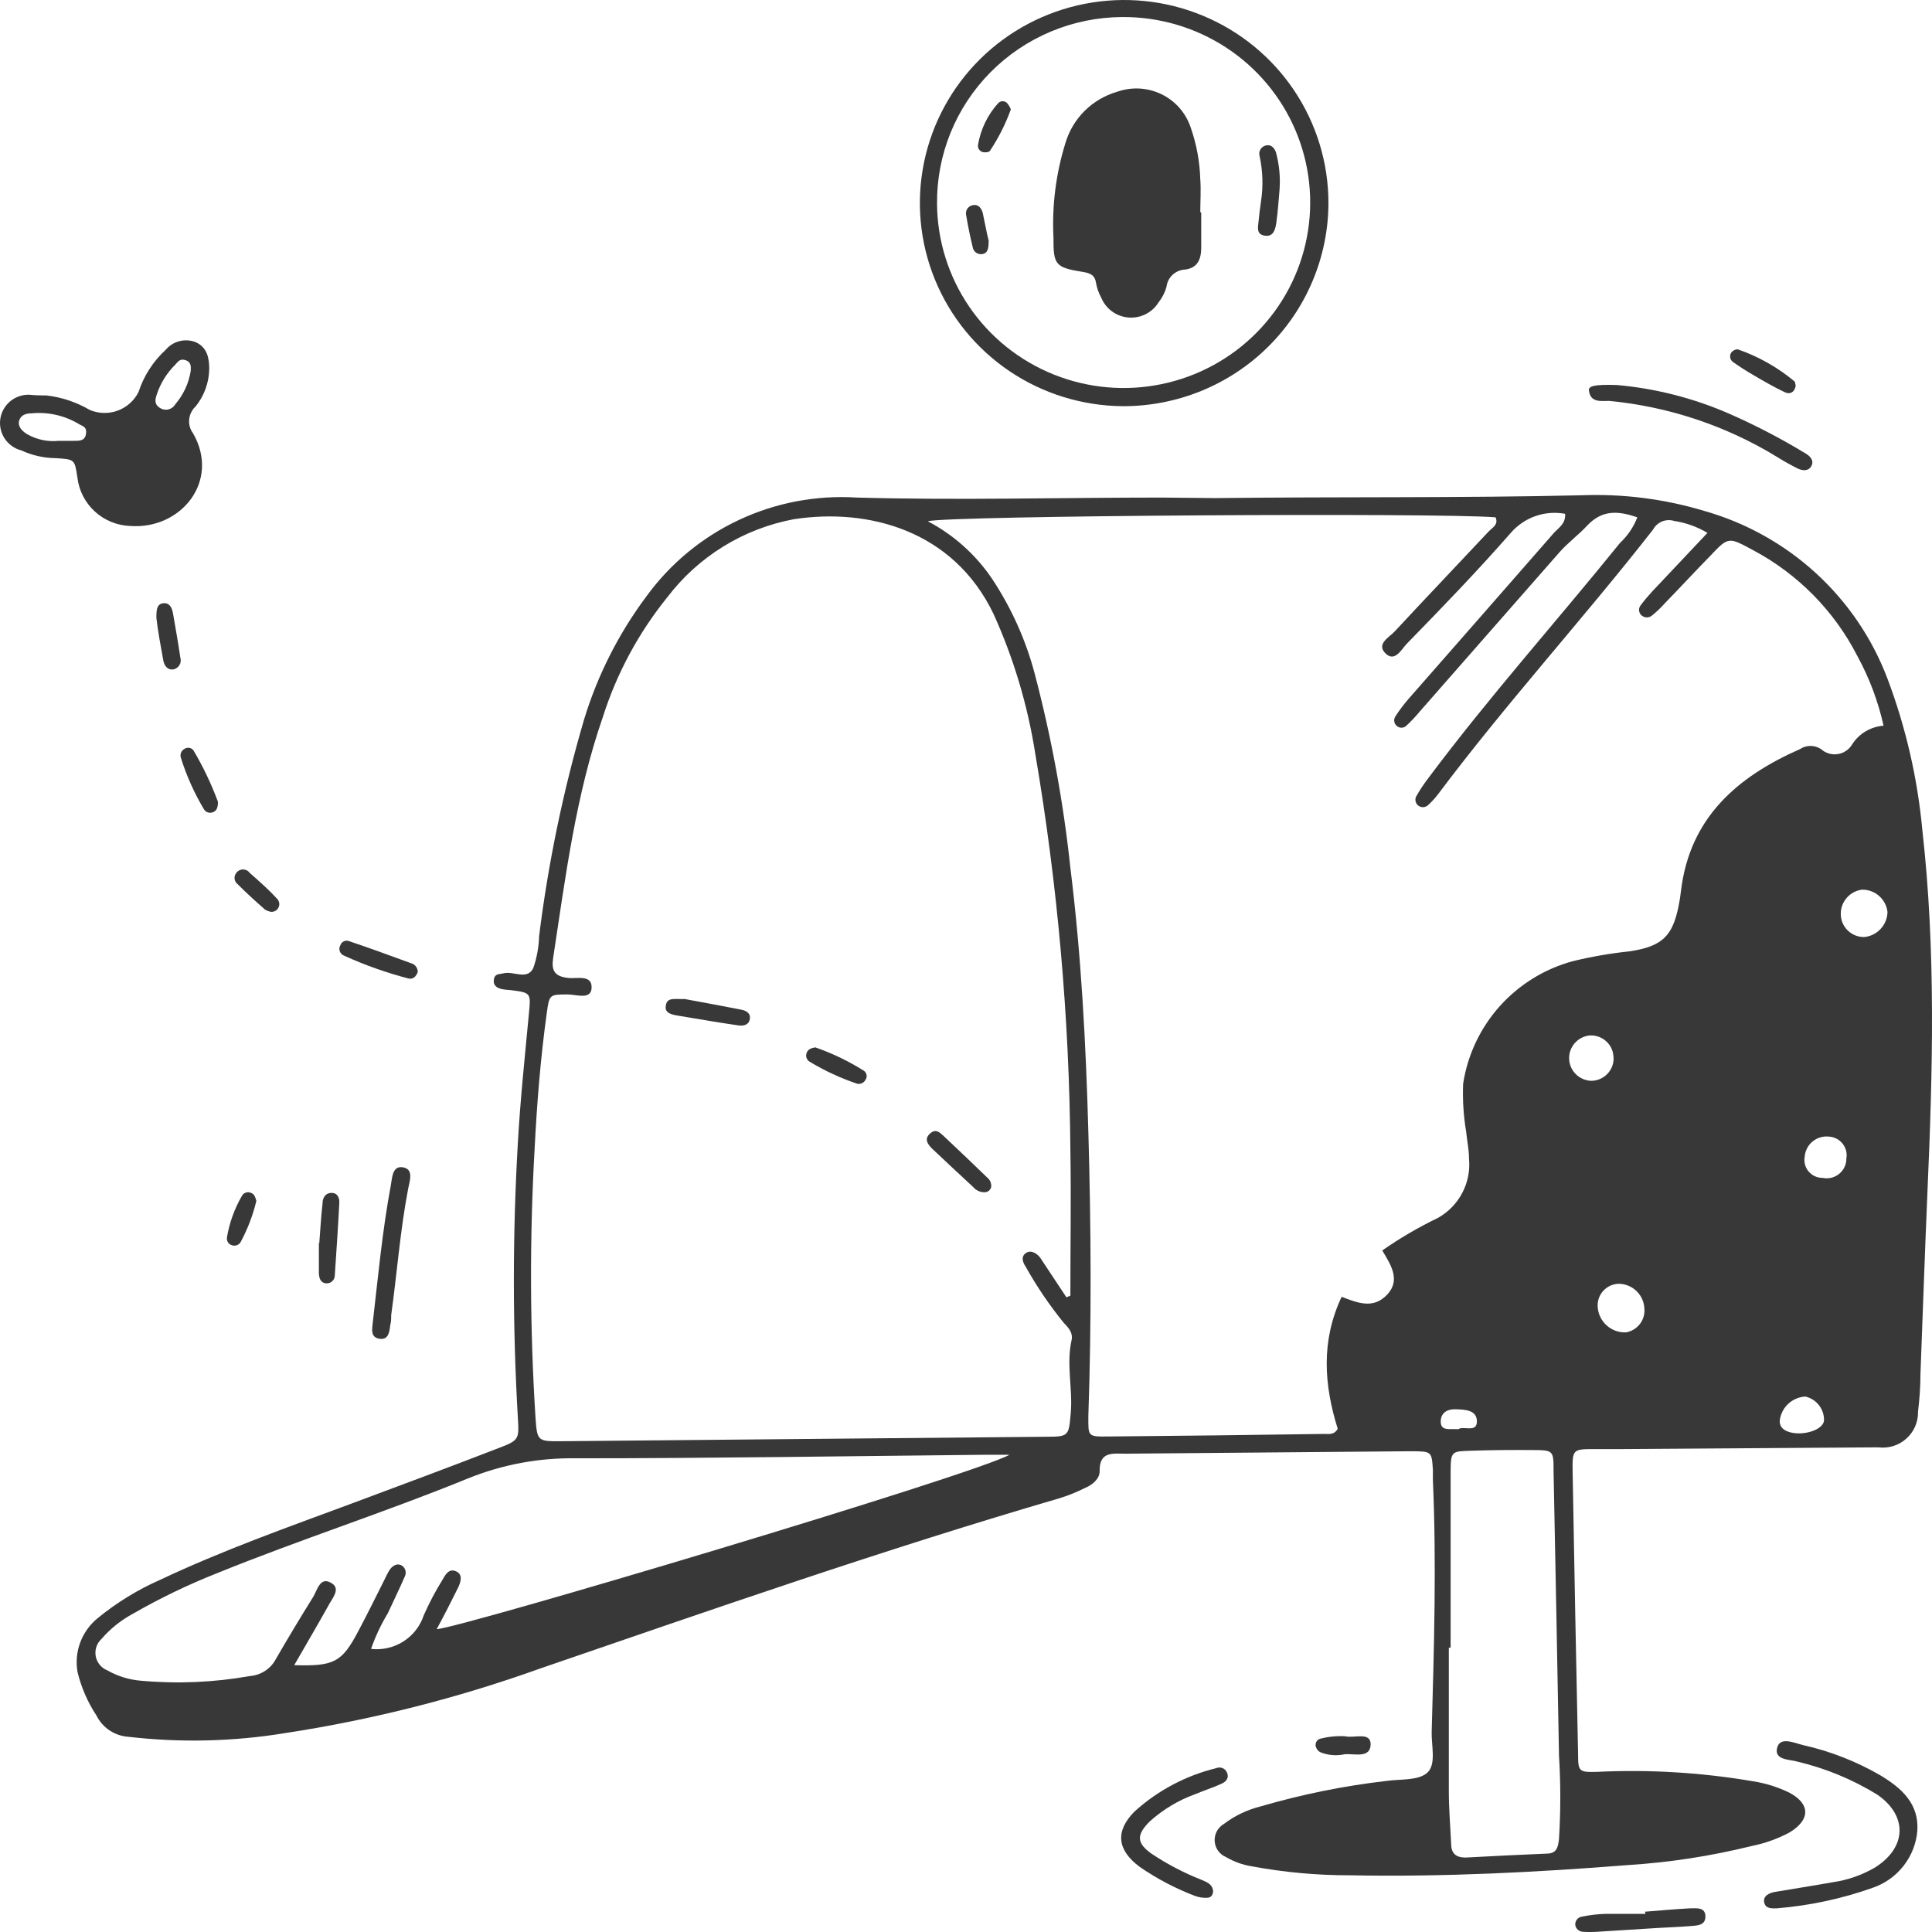 <svg width="80" height="80" viewBox="0 0 80 80" fill="none" xmlns="http://www.w3.org/2000/svg">
<path d="M50.316 20.625C55.611 20.564 60.546 20.625 65.48 20.508C67.196 20.441 68.912 20.658 70.556 21.152C72.281 21.639 73.868 22.521 75.189 23.729C76.509 24.936 77.526 26.435 78.157 28.104C78.918 30.124 79.403 32.235 79.601 34.383C80.165 39.378 80.03 44.385 79.81 49.391C79.703 51.891 79.618 54.397 79.522 56.898C79.522 57.419 79.483 57.94 79.421 58.456C79.426 58.666 79.385 58.874 79.302 59.067C79.218 59.259 79.093 59.432 78.936 59.572C78.779 59.712 78.593 59.816 78.392 59.879C78.19 59.94 77.978 59.958 77.768 59.931L67.166 60.004C66.777 60.004 66.394 60.004 66.039 60.004C65.131 60.004 65.103 60.004 65.119 60.945C65.187 64.836 65.262 68.731 65.345 72.629C65.345 73.363 65.384 73.386 66.123 73.369C68.291 73.264 70.464 73.395 72.603 73.761C73.122 73.843 73.626 74.002 74.097 74.232C74.966 74.697 74.971 75.353 74.097 75.88C73.603 76.143 73.073 76.332 72.524 76.441C70.859 76.853 69.16 77.116 67.448 77.226C63.614 77.529 59.768 77.725 55.916 77.652C54.55 77.655 53.187 77.531 51.844 77.282C51.462 77.222 51.095 77.091 50.762 76.895C50.63 76.839 50.518 76.748 50.435 76.631C50.353 76.515 50.305 76.379 50.297 76.237C50.288 76.095 50.319 75.954 50.386 75.829C50.453 75.703 50.554 75.599 50.677 75.527C51.124 75.187 51.637 74.941 52.183 74.804C53.894 74.303 55.644 73.948 57.416 73.744C57.98 73.66 58.736 73.744 59.108 73.397C59.48 73.049 59.266 72.276 59.283 71.715C59.379 68.239 59.486 64.763 59.333 61.287C59.333 61.147 59.333 61.007 59.333 60.867C59.283 60.099 59.283 60.099 58.459 60.093H58.358L46.6 60.194C46.075 60.194 45.517 60.088 45.534 60.923C45.534 61.237 45.235 61.483 44.942 61.607C44.599 61.779 44.243 61.924 43.876 62.038C36.63 64.152 29.502 66.641 22.362 69.091C18.936 70.32 15.399 71.215 11.8 71.765C9.656 72.116 7.473 72.167 5.314 71.917C5.036 71.898 4.768 71.807 4.536 71.652C4.305 71.498 4.118 71.285 3.995 71.037C3.631 70.486 3.366 69.877 3.211 69.237C3.137 68.822 3.177 68.395 3.326 68.001C3.475 67.606 3.727 67.259 4.057 66.995C4.842 66.353 5.711 65.821 6.64 65.413C9.2 64.203 11.873 63.255 14.535 62.268C16.565 61.512 18.595 60.755 20.614 59.975C21.494 59.639 21.499 59.611 21.443 58.697C21.223 54.912 21.223 51.118 21.443 47.333C21.544 45.528 21.736 43.728 21.905 41.929C21.984 41.105 21.973 41.105 21.138 40.998C21.033 40.993 20.927 40.982 20.823 40.965C20.603 40.925 20.416 40.83 20.45 40.567C20.484 40.303 20.682 40.348 20.845 40.303C21.262 40.197 21.826 40.6 22.08 40.09C22.229 39.664 22.311 39.218 22.323 38.767C22.7 35.732 23.323 32.733 24.184 29.797C24.742 27.961 25.616 26.235 26.766 24.695C27.753 23.336 29.07 22.247 30.595 21.531C32.119 20.815 33.802 20.496 35.485 20.603C39.68 20.721 43.887 20.603 48.083 20.603L50.316 20.625ZM70.702 22.066C70.282 21.814 69.817 21.647 69.332 21.573C69.167 21.52 68.988 21.526 68.828 21.59C68.667 21.655 68.534 21.774 68.452 21.926C65.554 25.632 62.367 29.124 59.548 32.886C59.422 33.052 59.28 33.206 59.125 33.346C59.072 33.392 59.005 33.42 58.934 33.423C58.864 33.427 58.794 33.406 58.737 33.365C58.679 33.324 58.638 33.264 58.62 33.197C58.601 33.129 58.606 33.057 58.634 32.993C58.788 32.719 58.961 32.457 59.153 32.208C61.668 28.844 64.454 25.733 67.082 22.481C67.398 22.186 67.643 21.824 67.798 21.421C67.025 21.158 66.354 21.085 65.712 21.774C65.362 22.15 64.933 22.464 64.584 22.857L58.786 29.466C58.613 29.677 58.424 29.876 58.222 30.061C58.17 30.107 58.102 30.133 58.031 30.133C57.96 30.133 57.892 30.107 57.839 30.061C57.784 30.015 57.747 29.952 57.734 29.882C57.722 29.812 57.735 29.74 57.771 29.679C57.94 29.415 58.128 29.164 58.335 28.928C60.337 26.641 62.339 24.365 64.335 22.077C64.527 21.859 64.837 21.696 64.809 21.276C64.396 21.199 63.97 21.232 63.574 21.372C63.178 21.512 62.826 21.753 62.553 22.072C61.178 23.641 59.734 25.138 58.256 26.652C58.025 26.893 57.754 27.442 57.365 27.05C56.976 26.657 57.535 26.388 57.766 26.131C59.046 24.751 60.349 23.389 61.634 22.016C61.786 21.853 62.063 21.73 61.928 21.421C59.542 21.225 39.269 21.348 38.417 21.584C39.489 22.147 40.404 22.966 41.079 23.966C41.87 25.159 42.463 26.471 42.833 27.852C43.534 30.505 44.032 33.208 44.322 35.936C44.773 39.563 44.965 43.224 45.066 46.862C45.179 50.787 45.201 54.711 45.066 58.636C45.066 59.477 45.021 59.493 45.901 59.482C48.878 59.456 51.854 59.42 54.828 59.376C55.019 59.376 55.245 59.426 55.392 59.163C54.828 57.357 54.687 55.535 55.555 53.697C56.254 53.971 56.886 54.207 57.45 53.596C58.014 52.984 57.568 52.34 57.236 51.779C57.968 51.267 58.742 50.816 59.548 50.428C59.977 50.185 60.326 49.825 60.553 49.389C60.781 48.953 60.876 48.461 60.828 47.972C60.828 47.591 60.743 47.21 60.709 46.851C60.6 46.199 60.559 45.538 60.585 44.878C60.767 43.684 61.293 42.569 62.099 41.667C62.906 40.766 63.959 40.116 65.131 39.799C65.914 39.609 66.709 39.472 67.51 39.389C68.819 39.182 69.259 38.773 69.512 37.494C69.552 37.287 69.586 37.08 69.608 36.872C69.975 33.862 71.926 32.169 74.531 31.019C74.661 30.933 74.813 30.887 74.968 30.887C75.124 30.887 75.276 30.933 75.406 31.019C75.498 31.103 75.609 31.165 75.729 31.2C75.849 31.236 75.976 31.244 76.1 31.225C76.224 31.206 76.341 31.159 76.445 31.088C76.548 31.018 76.634 30.925 76.697 30.817C76.838 30.598 77.029 30.415 77.254 30.282C77.48 30.148 77.733 30.069 77.994 30.049C77.772 29.047 77.409 28.081 76.917 27.179C75.96 25.301 74.443 23.762 72.575 22.772C71.582 22.24 71.576 22.212 70.821 23.014C70.183 23.664 69.569 24.331 68.937 24.981C68.775 25.163 68.597 25.332 68.407 25.486C68.374 25.514 68.336 25.536 68.294 25.55C68.252 25.563 68.208 25.568 68.165 25.565C68.121 25.561 68.079 25.549 68.04 25.528C68.001 25.508 67.967 25.48 67.939 25.447C67.894 25.392 67.869 25.324 67.869 25.253C67.869 25.183 67.894 25.114 67.939 25.06C68.086 24.863 68.244 24.678 68.407 24.499L70.702 22.066ZM44.158 53.719L44.322 53.652C44.322 51.633 44.355 49.621 44.322 47.608C44.277 42.11 43.791 36.625 42.867 31.204C42.555 29.209 41.975 27.265 41.141 25.424C39.483 21.965 35.964 21.023 32.868 21.5C30.778 21.893 28.911 23.047 27.629 24.735C26.443 26.203 25.54 27.878 24.968 29.674C23.84 32.92 23.417 36.306 22.904 39.67C22.825 40.191 22.965 40.432 23.524 40.494C23.879 40.539 24.55 40.331 24.494 40.942C24.449 41.402 23.857 41.178 23.507 41.178C22.746 41.178 22.746 41.178 22.638 41.968C22.379 43.835 22.232 45.708 22.137 47.574C21.927 51.293 21.94 55.02 22.176 58.736C22.244 59.678 22.272 59.684 23.242 59.678L43.301 59.493C44.271 59.493 44.254 59.46 44.339 58.49C44.423 57.52 44.147 56.488 44.372 55.49C44.434 55.205 44.271 55.003 44.051 54.779C43.458 54.05 42.929 53.272 42.472 52.452C42.353 52.278 42.263 52.043 42.472 51.891C42.681 51.74 42.929 51.891 43.075 52.082L44.158 53.719ZM41.801 60.239H40.763C35.124 60.295 29.485 60.385 23.845 60.385C22.319 60.361 20.804 60.643 19.39 61.214C15.961 62.616 12.42 63.748 8.997 65.139C7.794 65.614 6.627 66.176 5.506 66.821C5.012 67.086 4.57 67.44 4.204 67.863C4.106 67.954 4.032 68.067 3.99 68.193C3.949 68.32 3.94 68.454 3.964 68.585C3.989 68.715 4.047 68.837 4.132 68.94C4.217 69.042 4.327 69.121 4.452 69.17C4.879 69.412 5.354 69.557 5.845 69.596C7.35 69.731 8.868 69.665 10.356 69.4C10.581 69.382 10.797 69.307 10.985 69.182C11.173 69.058 11.325 68.887 11.428 68.688C11.928 67.824 12.441 66.97 12.967 66.126C13.142 65.84 13.255 65.245 13.745 65.565C14.117 65.8 13.745 66.198 13.599 66.484C13.142 67.303 12.668 68.105 12.183 68.951C13.835 69.001 14.157 68.833 14.839 67.538C15.2 66.86 15.539 66.17 15.883 65.486C15.961 65.335 16.029 65.172 16.119 65.027C16.21 64.881 16.407 64.696 16.638 64.825C16.713 64.873 16.767 64.948 16.789 65.034C16.811 65.121 16.799 65.212 16.757 65.29C16.537 65.8 16.289 66.299 16.057 66.804C15.776 67.27 15.543 67.764 15.364 68.278C15.833 68.331 16.306 68.222 16.704 67.969C17.101 67.716 17.399 67.334 17.546 66.888C17.77 66.379 18.03 65.886 18.324 65.413C18.443 65.201 18.589 64.931 18.888 65.066C19.187 65.201 19.074 65.531 18.95 65.778C18.674 66.338 18.386 66.899 18.082 67.46C19.001 67.432 40.295 61.08 41.801 60.239ZM60.067 68.228H59.993C59.993 70.213 59.993 72.191 59.993 74.176C59.993 74.905 60.055 75.628 60.089 76.357C60.089 76.733 60.281 76.918 60.681 76.918C61.809 76.856 62.937 76.8 64.037 76.755C64.46 76.755 64.516 76.497 64.555 76.144C64.626 74.998 64.626 73.848 64.555 72.702C64.484 68.777 64.409 64.853 64.33 60.928C64.33 60.059 64.33 60.048 63.461 60.043C62.593 60.037 61.77 60.043 60.941 60.071C60.112 60.099 60.072 60.071 60.067 60.94V68.228ZM68.091 54.212C68.087 53.935 67.975 53.67 67.778 53.474C67.581 53.277 67.316 53.164 67.037 53.158C66.915 53.16 66.795 53.187 66.684 53.236C66.573 53.286 66.473 53.358 66.391 53.447C66.308 53.536 66.245 53.641 66.205 53.755C66.165 53.869 66.149 53.991 66.157 54.111C66.173 54.406 66.305 54.682 66.525 54.88C66.744 55.079 67.034 55.183 67.33 55.171C67.557 55.131 67.761 55.008 67.902 54.827C68.043 54.645 68.11 54.418 68.091 54.19V54.212ZM78.157 37.764C78.128 37.507 78.004 37.27 77.809 37.099C77.614 36.928 77.363 36.835 77.103 36.839C76.861 36.87 76.639 36.987 76.477 37.168C76.316 37.349 76.225 37.583 76.223 37.825C76.22 37.954 76.243 38.081 76.291 38.201C76.339 38.32 76.411 38.429 76.502 38.52C76.593 38.611 76.702 38.683 76.821 38.731C76.941 38.779 77.07 38.803 77.199 38.801C77.458 38.773 77.699 38.653 77.875 38.462C78.052 38.271 78.152 38.023 78.157 37.764V37.764ZM66.811 43.824C66.815 43.695 66.791 43.567 66.742 43.448C66.693 43.329 66.619 43.221 66.525 43.132C66.432 43.043 66.321 42.974 66.199 42.93C66.078 42.886 65.948 42.868 65.819 42.876C65.579 42.902 65.358 43.018 65.201 43.201C65.044 43.383 64.963 43.618 64.975 43.858C64.986 44.097 65.089 44.324 65.263 44.49C65.437 44.657 65.668 44.751 65.909 44.755C66.152 44.747 66.383 44.646 66.553 44.472C66.722 44.298 66.817 44.066 66.817 43.824H66.811ZM75.468 48.774C75.587 48.799 75.711 48.797 75.83 48.769C75.949 48.74 76.059 48.685 76.154 48.608C76.249 48.531 76.325 48.434 76.377 48.324C76.429 48.214 76.455 48.094 76.454 47.972C76.474 47.865 76.47 47.754 76.443 47.648C76.416 47.542 76.367 47.443 76.299 47.357C76.231 47.271 76.145 47.201 76.047 47.15C75.95 47.1 75.842 47.071 75.733 47.064C75.612 47.051 75.49 47.062 75.374 47.097C75.257 47.131 75.149 47.189 75.056 47.266C74.962 47.342 74.885 47.437 74.829 47.544C74.773 47.651 74.739 47.768 74.729 47.888C74.708 47.997 74.712 48.109 74.739 48.215C74.767 48.322 74.819 48.422 74.89 48.507C74.961 48.591 75.05 48.659 75.151 48.706C75.252 48.752 75.362 48.775 75.473 48.774H75.468ZM74.475 59.353C75.039 59.353 75.535 59.095 75.529 58.792C75.529 58.569 75.452 58.352 75.312 58.177C75.172 58.002 74.976 57.879 74.757 57.828C74.498 57.842 74.251 57.945 74.059 58.118C73.867 58.292 73.741 58.526 73.702 58.781C73.646 59.129 73.945 59.342 74.481 59.353H74.475ZM60.377 59.185C60.591 59.022 61.155 59.347 61.155 58.86C61.155 58.372 60.647 58.367 60.264 58.355C59.88 58.344 59.632 58.546 59.66 58.916C59.689 59.286 60.112 59.14 60.405 59.185H60.377Z" fill="#383838"/>
<path d="M46.482 16.819C44.812 16.805 43.183 16.301 41.801 15.369C40.419 14.437 39.345 13.119 38.715 11.581C38.085 10.043 37.927 8.354 38.261 6.728C38.595 5.101 39.406 3.609 40.592 2.439C41.777 1.27 43.285 0.476 44.924 0.157C46.563 -0.162 48.26 0.008 49.802 0.647C51.344 1.285 52.661 2.363 53.587 3.744C54.514 5.126 55.008 6.749 55.008 8.409C55.005 9.518 54.781 10.615 54.35 11.638C53.92 12.661 53.29 13.59 52.498 14.371C51.707 15.152 50.768 15.77 49.735 16.19C48.703 16.61 47.597 16.824 46.482 16.819ZM38.801 8.454C38.814 9.973 39.28 11.453 40.14 12.709C41 13.964 42.215 14.938 43.631 15.507C45.048 16.076 46.602 16.215 48.098 15.906C49.594 15.598 50.964 14.855 52.035 13.772C53.106 12.689 53.831 11.314 54.116 9.822C54.402 8.33 54.236 6.788 53.64 5.389C53.044 3.991 52.044 2.8 50.767 1.966C49.489 1.132 47.992 0.694 46.465 0.706C45.449 0.711 44.444 0.916 43.508 1.309C42.572 1.702 41.723 2.275 41.011 2.995C40.299 3.715 39.737 4.568 39.357 5.505C38.978 6.442 38.789 7.444 38.801 8.454V8.454Z" fill="#383838"/>
<path d="M1.931 16.375C2.562 16.45 3.171 16.654 3.718 16.975C4.087 17.131 4.502 17.14 4.877 17.002C5.252 16.863 5.56 16.587 5.737 16.23C5.956 15.56 6.344 14.958 6.865 14.481C7.012 14.307 7.21 14.183 7.432 14.126C7.653 14.07 7.887 14.084 8.1 14.167C8.591 14.391 8.664 14.839 8.664 15.288C8.652 15.85 8.454 16.392 8.1 16.83C7.947 16.971 7.852 17.164 7.833 17.371C7.814 17.578 7.873 17.785 7.999 17.951C9.126 19.93 7.491 21.926 5.405 21.78C4.857 21.763 4.333 21.552 3.929 21.183C3.526 20.815 3.269 20.314 3.205 19.773C3.092 19.016 3.092 19.022 2.309 18.971C1.817 18.967 1.333 18.858 0.887 18.652C0.594 18.577 0.34 18.393 0.18 18.138C0.019 17.883 -0.037 17.576 0.024 17.281C0.085 16.985 0.258 16.725 0.507 16.553C0.756 16.382 1.062 16.312 1.361 16.359C1.463 16.364 1.598 16.375 1.931 16.375ZM2.433 18.254H3.081C3.295 18.254 3.515 18.254 3.56 17.973C3.606 17.693 3.453 17.659 3.295 17.575C2.697 17.208 1.993 17.047 1.293 17.116C1.09 17.116 0.859 17.177 0.792 17.424C0.724 17.671 0.933 17.867 1.136 17.985C1.529 18.207 1.983 18.301 2.433 18.254V18.254ZM7.897 15.361C7.897 15.238 7.948 15.008 7.694 14.918C7.44 14.828 7.367 14.991 7.249 15.108C6.904 15.452 6.645 15.87 6.493 16.331C6.425 16.532 6.374 16.734 6.623 16.891C6.673 16.925 6.73 16.948 6.79 16.958C6.85 16.969 6.911 16.968 6.97 16.954C7.029 16.94 7.085 16.915 7.134 16.879C7.183 16.843 7.224 16.798 7.254 16.745C7.593 16.352 7.816 15.873 7.897 15.361V15.361Z" fill="#383838"/>
<path d="M73.572 79.02C73.369 79.02 73.116 79.048 73.054 78.784C72.992 78.521 73.234 78.386 73.493 78.341C74.283 78.207 75.078 78.084 75.868 77.943C76.495 77.855 77.098 77.646 77.644 77.327C78.958 76.497 79.003 75.18 77.723 74.305C76.708 73.683 75.6 73.225 74.441 72.948C74.097 72.847 73.471 72.887 73.584 72.388C73.697 71.889 74.283 72.169 74.655 72.259C75.783 72.511 76.865 72.935 77.864 73.514C78.738 74.041 79.471 74.686 79.392 75.819C79.346 76.342 79.149 76.842 78.825 77.257C78.501 77.673 78.064 77.987 77.565 78.162C76.278 78.621 74.935 78.909 73.572 79.02V79.02Z" fill="#383838"/>
<path d="M66.969 15.944C68.55 16.086 70.098 16.48 71.554 17.11C72.67 17.597 73.751 18.159 74.791 18.792C74.982 18.91 75.123 19.095 74.999 19.308C74.875 19.521 74.633 19.493 74.435 19.398C74.153 19.257 73.871 19.1 73.612 18.938C71.494 17.636 69.103 16.836 66.625 16.6C66.303 16.6 65.864 16.684 65.796 16.185C65.751 15.983 66.027 15.91 66.969 15.944Z" fill="#383838"/>
<path d="M50.232 78.297C50.232 78.448 50.153 78.577 50.001 78.582C49.828 78.593 49.655 78.568 49.493 78.51C48.677 78.201 47.903 77.794 47.187 77.299C46.256 76.603 46.171 75.83 46.972 75.017C47.931 74.145 49.094 73.526 50.356 73.217C50.437 73.181 50.53 73.179 50.613 73.21C50.697 73.242 50.764 73.305 50.801 73.385C50.914 73.638 50.756 73.789 50.553 73.873C50.203 74.03 49.837 74.148 49.487 74.294C48.797 74.544 48.161 74.925 47.615 75.415C47.051 75.976 47.051 76.312 47.694 76.766C48.333 77.191 49.016 77.548 49.73 77.831C49.961 77.932 50.192 77.999 50.232 78.297Z" fill="#383838"/>
<path d="M15.437 54.756C15.657 52.861 15.831 50.966 16.181 49.093C16.243 48.768 16.238 48.258 16.689 48.337C17.14 48.415 16.965 48.897 16.903 49.211C16.57 50.949 16.441 52.709 16.198 54.459C16.198 54.599 16.198 54.739 16.159 54.873C16.125 55.154 16.085 55.496 15.707 55.434C15.329 55.373 15.409 55.031 15.437 54.756Z" fill="#383838"/>
<path d="M68.114 79.16C68.734 79.109 69.36 79.053 69.981 79.02C70.251 79.02 70.612 78.964 70.618 79.35C70.623 79.737 70.268 79.732 69.998 79.754C69.546 79.793 69.095 79.805 68.644 79.833L66.146 79.99C65.939 80.004 65.732 80.004 65.525 79.99C65.456 79.983 65.389 79.954 65.337 79.908C65.284 79.862 65.247 79.8 65.232 79.732C65.225 79.689 65.227 79.645 65.237 79.603C65.248 79.561 65.267 79.521 65.293 79.486C65.32 79.452 65.353 79.423 65.391 79.401C65.429 79.38 65.471 79.366 65.514 79.362C65.821 79.299 66.132 79.262 66.445 79.25C67.009 79.25 67.573 79.25 68.136 79.25L68.114 79.16Z" fill="#383838"/>
<path d="M13.221 51.476C13.266 50.915 13.294 50.355 13.356 49.833C13.356 49.632 13.447 49.407 13.711 49.396C13.977 49.385 14.061 49.598 14.05 49.811C13.999 50.809 13.931 51.801 13.864 52.799C13.865 52.843 13.858 52.886 13.843 52.927C13.828 52.967 13.804 53.005 13.774 53.036C13.745 53.068 13.709 53.094 13.669 53.112C13.629 53.13 13.586 53.14 13.542 53.141C13.283 53.141 13.21 52.939 13.204 52.715C13.204 52.306 13.204 51.891 13.204 51.476H13.221Z" fill="#383838"/>
<path d="M17.298 40.252C17.23 40.432 17.101 40.566 16.909 40.516C15.998 40.279 15.109 39.963 14.253 39.574C14.211 39.559 14.173 39.535 14.141 39.503C14.11 39.472 14.086 39.434 14.071 39.392C14.056 39.35 14.05 39.306 14.054 39.262C14.058 39.218 14.072 39.175 14.095 39.137C14.118 39.07 14.166 39.015 14.229 38.983C14.292 38.95 14.365 38.943 14.433 38.963C15.324 39.266 16.209 39.585 17.089 39.91C17.153 39.942 17.206 39.991 17.243 40.051C17.28 40.112 17.299 40.182 17.298 40.252V40.252Z" fill="#383838"/>
<path d="M74.356 15.978C74.311 16.236 74.125 16.348 73.905 16.241C73.465 16.034 73.042 15.787 72.619 15.54C72.32 15.367 72.027 15.182 71.745 14.98C71.69 14.935 71.653 14.87 71.643 14.8C71.632 14.729 71.649 14.658 71.689 14.598C71.72 14.558 71.76 14.525 71.806 14.501C71.852 14.478 71.903 14.465 71.954 14.464C72.81 14.76 73.605 15.208 74.3 15.787C74.339 15.821 74.339 15.91 74.356 15.978Z" fill="#383838"/>
<path d="M9.025 33.2C9.025 33.447 8.969 33.575 8.817 33.632C8.752 33.658 8.68 33.662 8.613 33.642C8.546 33.621 8.488 33.578 8.45 33.519C8.044 32.842 7.721 32.12 7.486 31.367C7.467 31.3 7.471 31.229 7.497 31.165C7.524 31.101 7.572 31.047 7.632 31.013C7.691 30.973 7.762 30.956 7.833 30.966C7.903 30.977 7.967 31.014 8.01 31.069C8.411 31.748 8.751 32.461 9.025 33.2V33.2Z" fill="#383838"/>
<path d="M6.476 25.592C6.476 25.278 6.476 24.987 6.797 24.976C7.045 24.976 7.124 25.189 7.164 25.402C7.271 26.013 7.378 26.624 7.468 27.235C7.483 27.285 7.488 27.338 7.482 27.39C7.476 27.442 7.459 27.492 7.433 27.537C7.406 27.582 7.371 27.622 7.328 27.653C7.286 27.684 7.238 27.706 7.186 27.717C6.938 27.756 6.803 27.566 6.763 27.353C6.651 26.742 6.538 26.131 6.476 25.592Z" fill="#383838"/>
<path d="M55.69 71.894C56.068 71.989 56.739 71.698 56.756 72.214C56.756 72.825 56.085 72.606 55.679 72.64C55.337 72.715 54.981 72.684 54.658 72.55C54.573 72.498 54.511 72.416 54.483 72.32C54.466 72.252 54.475 72.181 54.51 72.12C54.545 72.059 54.602 72.014 54.669 71.995C55.003 71.911 55.347 71.877 55.69 71.894V71.894Z" fill="#383838"/>
<path d="M10.615 49.727C10.472 50.323 10.252 50.897 9.961 51.437C9.924 51.497 9.867 51.541 9.8 51.564C9.733 51.586 9.661 51.585 9.595 51.56C9.529 51.539 9.473 51.495 9.437 51.436C9.401 51.378 9.387 51.309 9.397 51.241C9.499 50.63 9.711 50.044 10.023 49.508C10.059 49.449 10.115 49.404 10.181 49.382C10.248 49.36 10.32 49.363 10.384 49.391C10.542 49.441 10.57 49.576 10.615 49.727Z" fill="#383838"/>
<path d="M11.23 37.758C11.138 37.743 11.05 37.71 10.971 37.662C10.582 37.32 10.198 36.973 9.843 36.614C9.808 36.588 9.778 36.555 9.756 36.517C9.734 36.479 9.72 36.437 9.714 36.394C9.709 36.351 9.711 36.307 9.723 36.265C9.734 36.223 9.754 36.183 9.781 36.149C9.812 36.104 9.855 36.067 9.904 36.041C9.953 36.016 10.007 36.003 10.063 36.003C10.118 36.003 10.173 36.016 10.222 36.041C10.271 36.067 10.313 36.104 10.345 36.149C10.734 36.491 11.123 36.833 11.473 37.214C11.518 37.26 11.548 37.318 11.56 37.381C11.572 37.444 11.564 37.509 11.538 37.568C11.511 37.627 11.468 37.676 11.413 37.71C11.358 37.744 11.294 37.76 11.23 37.758V37.758Z" fill="#383838"/>
<path d="M41.045 49.133C41.035 49.202 40.999 49.264 40.945 49.308C40.89 49.352 40.821 49.373 40.751 49.368C40.664 49.367 40.578 49.347 40.499 49.309C40.42 49.271 40.35 49.217 40.295 49.15C39.731 48.628 39.167 48.101 38.603 47.569C38.428 47.395 38.253 47.176 38.501 46.946C38.749 46.717 38.907 46.89 39.065 47.031C39.674 47.602 40.278 48.178 40.876 48.757C40.932 48.801 40.977 48.859 41.007 48.924C41.036 48.99 41.049 49.061 41.045 49.133Z" fill="#383838"/>
<path d="M28.356 41.368C29.044 41.497 29.862 41.643 30.68 41.805C30.894 41.845 31.097 41.951 31.046 42.209C30.995 42.467 30.753 42.489 30.55 42.456C29.727 42.338 28.909 42.192 28.086 42.058C27.843 42.018 27.522 41.962 27.567 41.665C27.601 41.267 27.967 41.385 28.356 41.368Z" fill="#383838"/>
<path d="M33.759 43.369C34.466 43.615 35.141 43.94 35.773 44.339C35.83 44.38 35.87 44.441 35.882 44.511C35.895 44.58 35.88 44.651 35.84 44.709C35.809 44.773 35.756 44.824 35.692 44.853C35.627 44.883 35.554 44.889 35.485 44.872C34.797 44.64 34.137 44.333 33.517 43.958C33.458 43.92 33.414 43.863 33.394 43.796C33.373 43.73 33.377 43.658 33.404 43.594C33.455 43.442 33.607 43.397 33.759 43.369Z" fill="#383838"/>
<path d="M49.74 8.802C49.74 9.284 49.74 9.771 49.74 10.259C49.74 10.747 49.577 11.1 49.069 11.162C48.877 11.171 48.695 11.248 48.555 11.378C48.414 11.508 48.325 11.684 48.303 11.874C48.239 12.108 48.127 12.328 47.975 12.518C47.846 12.728 47.66 12.898 47.439 13.009C47.218 13.12 46.97 13.168 46.723 13.147C46.476 13.126 46.24 13.037 46.041 12.891C45.842 12.744 45.688 12.545 45.596 12.317C45.494 12.133 45.423 11.934 45.387 11.728C45.336 11.38 45.139 11.308 44.823 11.257C43.695 11.078 43.616 10.954 43.622 9.844C43.555 8.517 43.723 7.189 44.118 5.92C44.267 5.417 44.541 4.959 44.914 4.589C45.288 4.219 45.749 3.948 46.255 3.801C46.554 3.695 46.87 3.649 47.186 3.666C47.503 3.684 47.812 3.764 48.097 3.903C48.381 4.041 48.635 4.235 48.843 4.473C49.05 4.71 49.208 4.987 49.306 5.286C49.547 5.976 49.681 6.698 49.701 7.428C49.735 7.877 49.701 8.331 49.701 8.785L49.74 8.802Z" fill="#383838"/>
<path d="M52.983 7.859C52.944 8.302 52.915 8.756 52.853 9.199C52.814 9.468 52.752 9.81 52.38 9.76C52.008 9.709 52.092 9.407 52.115 9.16C52.137 8.913 52.177 8.599 52.216 8.336C52.31 7.717 52.291 7.087 52.16 6.475C52.144 6.425 52.139 6.372 52.145 6.32C52.152 6.268 52.171 6.218 52.199 6.174C52.228 6.13 52.266 6.093 52.311 6.066C52.356 6.038 52.406 6.021 52.459 6.015C52.656 5.987 52.78 6.149 52.836 6.312C52.972 6.816 53.022 7.339 52.983 7.859V7.859Z" fill="#383838"/>
<path d="M40.938 9.962C40.938 10.282 40.91 10.489 40.661 10.523C40.573 10.534 40.483 10.51 40.411 10.457C40.34 10.404 40.292 10.325 40.278 10.237C40.171 9.799 40.081 9.357 40.007 8.914C39.986 8.828 39.999 8.738 40.043 8.662C40.087 8.586 40.159 8.529 40.244 8.504C40.509 8.432 40.639 8.617 40.695 8.824C40.785 9.233 40.853 9.642 40.938 9.962Z" fill="#383838"/>
<path d="M41.857 4.53C41.637 5.136 41.346 5.713 40.988 6.251C40.949 6.307 40.797 6.318 40.706 6.301C40.639 6.286 40.579 6.246 40.54 6.189C40.501 6.131 40.486 6.061 40.498 5.993C40.607 5.352 40.896 4.755 41.332 4.272C41.356 4.246 41.385 4.226 41.417 4.212C41.449 4.198 41.484 4.191 41.519 4.191C41.553 4.191 41.588 4.198 41.62 4.212C41.652 4.226 41.681 4.246 41.705 4.272C41.769 4.349 41.82 4.436 41.857 4.53Z" fill="#383838"/>
</svg>
